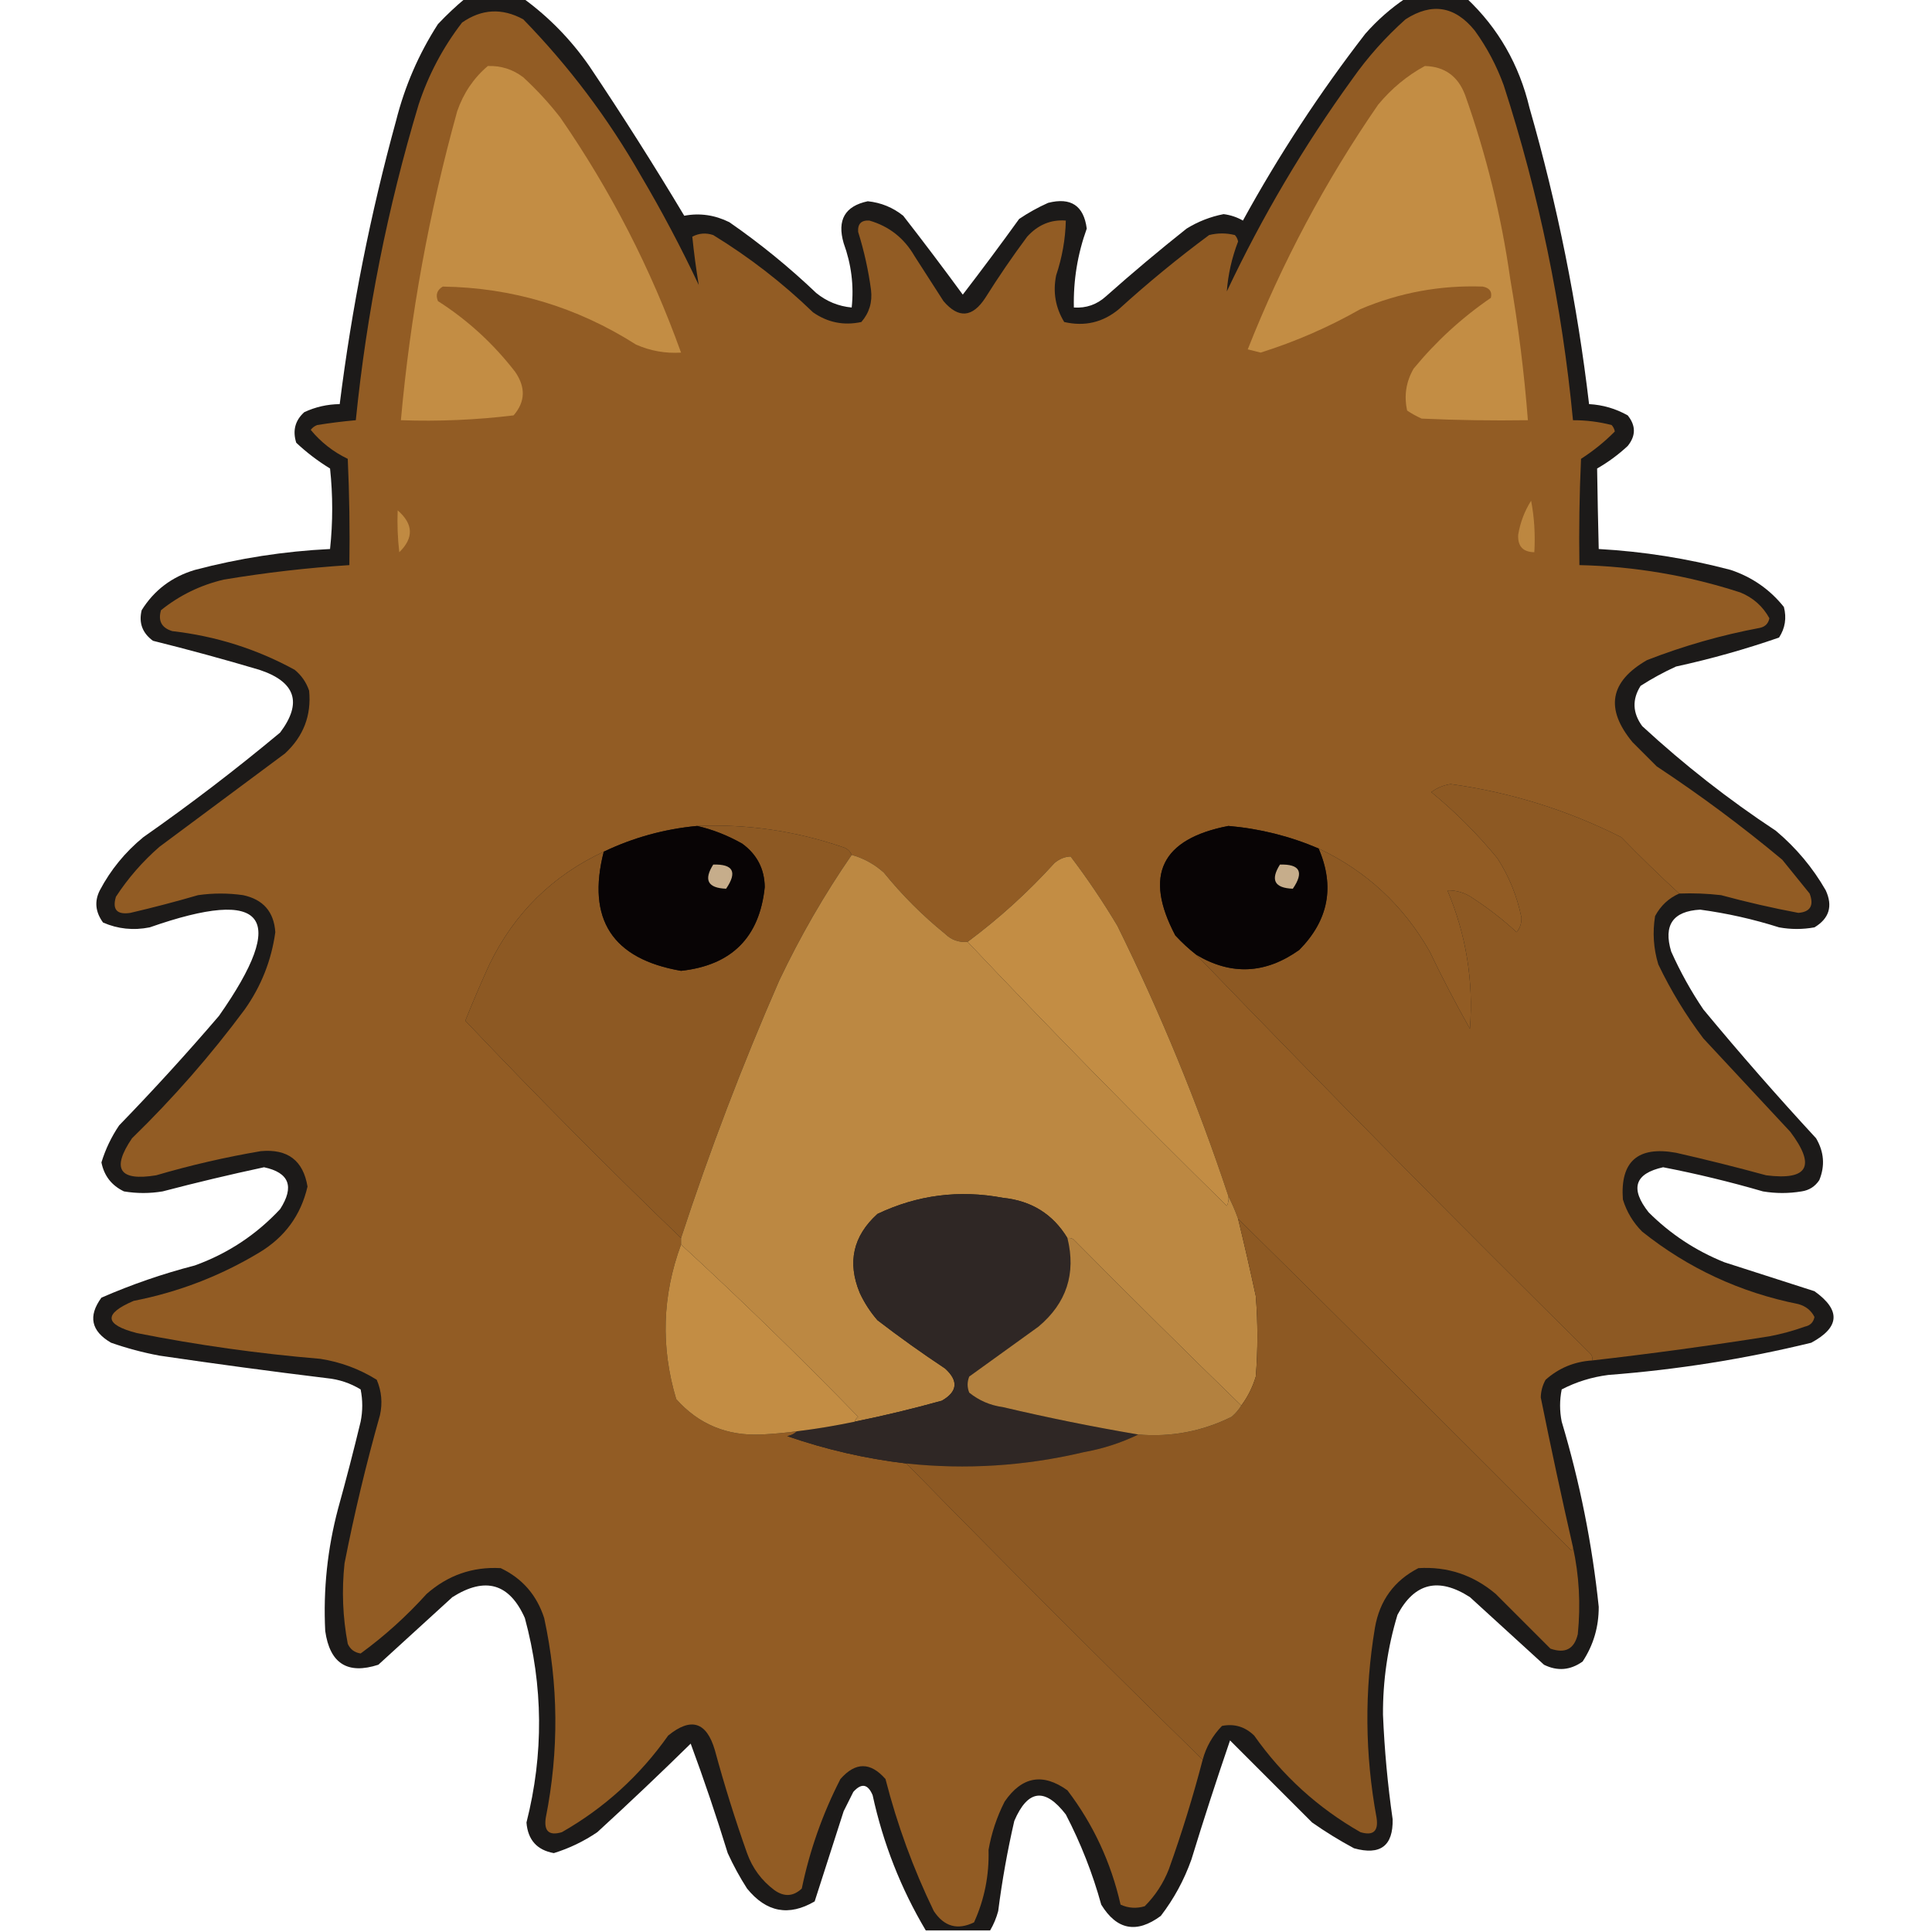 <?xml version="1.0" encoding="UTF-8"?>
<!DOCTYPE svg PUBLIC "-//W3C//DTD SVG 1.1//EN" "http://www.w3.org/Graphics/SVG/1.1/DTD/svg11.dtd">
<svg xmlns="http://www.w3.org/2000/svg" version="1.1" width="600px" height="600px" style="shape-rendering:geometricPrecision; text-rendering:geometricPrecision; image-rendering:optimizeQuality; fill-rule:evenodd; clip-rule:evenodd" xmlns:xlink="http://www.w3.org/1999/xlink">
<g><path style="opacity:0.902" fill="#040200" d="M 144.5,-0.5 C 150.5,-0.5 156.5,-0.5 162.5,-0.5C 170.472,5.306 177.305,12.306 183,20.5C 193.228,35.733 203.062,51.233 212.5,67C 217.31,66.091 221.977,66.757 226.5,69C 236.051,75.615 245.051,82.948 253.5,91C 256.729,93.616 260.396,95.116 264.5,95.5C 265.227,88.745 264.394,82.079 262,75.5C 259.914,68.323 262.414,63.989 269.5,62.5C 273.62,62.928 277.287,64.428 280.5,67C 286.788,75.077 292.955,83.244 299,91.5C 304.955,83.756 310.788,75.923 316.5,68C 319.339,66.08 322.339,64.413 325.5,63C 332.579,61.199 336.579,63.865 337.5,71C 334.643,78.927 333.309,87.093 333.5,95.5C 337.331,95.751 340.664,94.584 343.5,92C 351.648,84.762 359.981,77.762 368.5,71C 372.066,68.799 375.9,67.299 380,66.5C 382.151,66.772 384.151,67.439 386,68.5C 397.174,48.141 409.841,28.807 424,10.5C 427.767,6.224 431.934,2.557 436.5,-0.5C 442.833,-0.5 449.167,-0.5 455.5,-0.5C 465.298,8.741 471.798,20.074 475,33.5C 483.668,63.672 489.834,94.339 493.5,125.5C 497.769,125.734 501.769,126.901 505.5,129C 508.058,132.171 508.058,135.338 505.5,138.5C 502.6,141.199 499.433,143.533 496,145.5C 496.123,153.816 496.29,162.149 496.5,170.5C 510.387,171.277 524.053,173.444 537.5,177C 544.177,179.246 549.677,183.079 554,188.5C 554.893,191.916 554.393,195.083 552.5,198C 542.029,201.629 531.362,204.629 520.5,207C 516.673,208.746 513.007,210.746 509.5,213C 506.836,217.22 507.003,221.387 510,225.5C 522.973,237.478 536.807,248.311 551.5,258C 557.796,263.289 562.962,269.456 567,276.5C 569.254,281.403 568.087,285.237 563.5,288C 559.833,288.667 556.167,288.667 552.5,288C 544.492,285.456 536.325,283.623 528,282.5C 519.535,282.973 516.535,287.307 519,295.5C 521.826,301.822 525.159,307.822 529,313.5C 540.294,327.129 551.961,340.463 564,353.5C 566.484,357.732 566.818,362.065 565,366.5C 563.681,368.487 561.848,369.654 559.5,370C 555.5,370.667 551.5,370.667 547.5,370C 537.27,367.026 526.936,364.526 516.5,362.5C 507.666,364.456 506.166,369.122 512,376.5C 518.749,383.238 526.582,388.405 535.5,392C 544.845,395.002 554.178,398.002 563.5,401C 571.726,406.87 571.393,412.203 562.5,417C 541.789,422.048 520.789,425.381 499.5,427C 494.329,427.663 489.496,429.163 485,431.5C 484.333,434.833 484.333,438.167 485,441.5C 490.629,460.314 494.463,479.481 496.5,499C 496.524,505.237 494.858,510.903 491.5,516C 487.667,518.729 483.667,519.062 479.5,517C 471.833,510 464.167,503 456.5,496C 446.753,489.734 439.253,491.568 434,501.5C 430.946,511.6 429.446,521.933 429.5,532.5C 429.95,543.383 430.95,554.216 432.5,565C 432.668,573.268 428.668,576.268 420.5,574C 415.999,571.584 411.666,568.917 407.5,566C 398.946,557.446 390.446,548.946 382,540.5C 377.806,552.749 373.806,565.083 370,577.5C 367.737,583.861 364.571,589.694 360.5,595C 352.993,600.555 346.826,599.389 342,591.5C 339.316,581.782 335.65,572.449 331,563.5C 324.516,555.078 319.183,555.744 315,565.5C 312.869,574.747 311.203,584.08 310,593.5C 309.427,595.641 308.594,597.641 307.5,599.5C 300.833,599.5 294.167,599.5 287.5,599.5C 279.767,586.484 274.267,572.484 271,557.5C 269.522,554.007 267.522,553.674 265,556.5C 264,558.5 263,560.5 262,562.5C 258.996,571.856 255.996,581.19 253,590.5C 244.972,595.206 237.972,593.873 232,586.5C 229.746,582.993 227.746,579.327 226,575.5C 222.465,564.006 218.631,552.673 214.5,541.5C 205.037,550.794 195.371,559.96 185.5,569C 181.336,571.832 176.836,573.999 172,575.5C 166.767,574.563 163.934,571.396 163.5,566C 168.88,544.76 168.713,523.594 163,502.5C 158.204,491.723 150.704,489.556 140.5,496C 132.833,503 125.167,510 117.5,517C 107.924,520.11 102.424,516.61 101,506.5C 100.357,493.642 101.69,480.976 105,468.5C 107.489,459.543 109.823,450.543 112,441.5C 112.667,438.167 112.667,434.833 112,431.5C 108.785,429.539 105.285,428.373 101.5,428C 84.137,425.886 66.803,423.552 49.5,421C 44.396,420.046 39.396,418.713 34.5,417C 28.297,413.402 27.297,408.735 31.5,403C 40.887,398.902 50.554,395.569 60.5,393C 70.757,389.29 79.591,383.457 87,375.5C 91.491,368.498 89.825,364.165 82,362.5C 71.482,364.754 60.982,367.254 50.5,370C 46.5,370.667 42.5,370.667 38.5,370C 34.665,368.166 32.332,365.166 31.5,361C 32.758,356.891 34.592,353.058 37,349.5C 47.702,338.466 58.036,327.133 68,315.5C 89.727,284.541 82.56,275.374 46.5,288C 41.442,289.01 36.609,288.51 32,286.5C 29.613,283.224 29.279,279.891 31,276.5C 34.365,270.129 38.865,264.629 44.5,260C 59.117,249.773 73.283,238.939 87,227.5C 93.968,218.226 91.801,211.726 80.5,208C 69.549,204.745 58.549,201.745 47.5,199C 44.208,196.588 43.041,193.421 44,189.5C 47.857,183.305 53.357,179.139 60.5,177C 74.267,173.362 88.267,171.196 102.5,170.5C 103.391,162.151 103.391,153.818 102.5,145.5C 98.73,143.197 95.23,140.531 92,137.5C 90.817,133.726 91.651,130.559 94.5,128C 97.987,126.378 101.654,125.545 105.5,125.5C 109.216,95.751 115.05,66.418 123,37.5C 125.717,26.739 130.05,16.739 136,7.5C 138.729,4.601 141.562,1.934 144.5,-0.5 Z"/></g>
<g><path style="opacity:1" fill="#925c24" d="M 521.5,277.5 C 515.369,271.87 509.369,266.036 503.5,260C 486.766,251.565 469.099,246.065 450.5,243.5C 448.269,243.853 446.269,244.686 444.5,246C 451.946,252.112 458.779,258.946 465,266.5C 468.673,272.185 471.173,278.352 472.5,285C 472.546,286.728 472.046,288.228 471,289.5C 466.786,285.618 462.286,282.118 457.5,279C 455.091,277.293 452.425,276.46 449.5,276.5C 455.313,290.237 457.646,304.571 456.5,319.5C 452.11,311.723 447.943,303.723 444,295.5C 435.852,281.184 424.352,270.517 409.5,263.5C 400.57,259.676 391.236,257.343 381.5,256.5C 360.648,260.534 355.148,271.867 365,290.5C 367.037,292.706 369.203,294.706 371.5,296.5C 411.749,338.25 452.582,379.583 494,420.5C 494.464,421.094 494.631,421.761 494.5,422.5C 488.945,422.849 484.112,424.849 480,428.5C 479.042,430.199 478.542,432.033 478.5,434C 481.648,449.577 484.982,465.077 488.5,480.5C 488.565,480.938 488.399,481.272 488,481.5C 453.632,446.965 419.132,412.632 384.5,378.5C 383.651,376.112 382.651,373.779 381.5,371.5C 371.947,342.724 360.447,314.724 347,287.5C 342.558,280.06 337.725,272.894 332.5,266C 330.721,266.044 329.055,266.711 327.5,268C 319.227,277.112 310.227,285.279 300.5,292.5C 297.774,292.736 295.441,291.903 293.5,290C 286.5,284.333 280.167,278 274.5,271C 271.55,268.361 268.217,266.527 264.5,265.5C 263.942,264.21 262.942,263.377 261.5,263C 246.916,258.027 231.916,255.861 216.5,256.5C 206.316,257.462 196.649,260.128 187.5,264.5C 171.571,271.928 159.738,283.595 152,299.5C 149.362,305.275 146.862,311.109 144.5,317C 166.328,339.994 188.661,362.494 211.5,384.5C 211.5,385.167 211.5,385.833 211.5,386.5C 205.658,402.338 205.158,418.338 210,434.5C 216.968,442.331 225.801,445.998 236.5,445.5C 240.19,445.308 243.857,444.975 247.5,444.5C 246.737,445.268 245.737,445.768 244.5,446C 256.494,450.166 268.827,453 281.5,454.5C 311.833,485.5 342.5,516.167 373.5,546.5C 370.508,557.978 367.008,569.311 363,580.5C 361.287,584.873 358.787,588.707 355.5,592C 352.901,592.769 350.401,592.602 348,591.5C 345.046,578.428 339.546,566.594 331.5,556C 323.861,550.524 317.361,551.69 312,559.5C 309.584,564.246 307.917,569.246 307,574.5C 307.223,582.391 305.723,589.891 302.5,597C 297.38,599.506 293.214,598.339 290,593.5C 283.627,580.345 278.627,566.678 275,552.5C 270.333,547.167 265.667,547.167 261,552.5C 255.47,563.28 251.47,574.614 249,586.5C 246.373,588.988 243.54,589.155 240.5,587C 236.509,584.011 233.676,580.178 232,575.5C 228.267,564.966 224.933,554.299 222,543.5C 219.425,534.718 214.591,533.218 207.5,539C 198.697,551.472 187.697,561.472 174.5,569C 170.518,570.187 168.851,568.687 169.5,564.5C 173.624,543.747 173.458,523.08 169,502.5C 166.69,495.352 162.19,490.185 155.5,487C 146.793,486.513 139.126,489.18 132.5,495C 126.226,501.948 119.393,508.115 112,513.5C 110.108,513.223 108.775,512.223 108,510.5C 106.428,502.245 106.095,493.911 107,485.5C 110.037,470.018 113.704,454.685 118,439.5C 118.837,435.705 118.504,432.039 117,428.5C 111.654,425.161 105.82,422.994 99.5,422C 80.341,420.397 61.34,417.73 42.5,414C 32.389,411.37 32.055,408.037 41.5,404C 55.414,401.276 68.414,396.276 80.5,389C 88.443,384.237 93.443,377.404 95.5,368.5C 94.17,360.402 89.337,356.735 81,357.5C 70.031,359.361 59.198,361.861 48.5,365C 37.028,366.871 34.528,363.037 41,353.5C 53.785,341.055 65.451,327.722 76,313.5C 81.126,306.252 84.293,298.252 85.5,289.5C 85.079,283.169 81.746,279.336 75.5,278C 70.833,277.333 66.167,277.333 61.5,278C 54.552,280.023 47.552,281.856 40.5,283.5C 36.313,284.149 34.813,282.482 36,278.5C 39.754,272.742 44.254,267.575 49.5,263C 62.5,253.333 75.5,243.667 88.5,234C 94.244,228.689 96.744,222.189 96,214.5C 95.117,211.898 93.617,209.731 91.5,208C 79.671,201.539 67.004,197.539 53.5,196C 50.197,194.993 49.03,192.827 50,189.5C 55.759,184.871 62.259,181.704 69.5,180C 82.432,177.84 95.432,176.34 108.5,175.5C 108.667,164.495 108.5,153.495 108,142.5C 103.493,140.334 99.66,137.334 96.5,133.5C 97.025,132.808 97.692,132.308 98.5,132C 102.491,131.358 106.491,130.858 110.5,130.5C 113.858,97.212 120.358,64.545 130,32.5C 133.05,23.234 137.55,14.734 143.5,7C 149.592,2.759 155.925,2.426 162.5,6C 176.722,20.606 188.889,36.773 199,54.5C 205.509,65.517 211.509,76.85 217,88.5C 216.176,83.533 215.51,78.533 215,73.5C 217.064,72.409 219.231,72.242 221.5,73C 232.69,79.853 243.024,87.853 252.5,97C 257.06,100.174 262.06,101.174 267.5,100C 269.961,97.173 270.961,93.84 270.5,90C 269.681,83.908 268.348,77.908 266.5,72C 266.333,69.5 267.5,68.333 270,68.5C 276.107,70.267 280.774,73.934 284,79.5C 287,84.167 290,88.833 293,93.5C 297.656,98.977 301.99,98.644 306,92.5C 310.086,85.993 314.42,79.66 319,73.5C 322.368,69.801 326.368,68.135 331,68.5C 330.867,74.259 329.867,79.926 328,85.5C 326.945,90.687 327.778,95.52 330.5,100C 336.86,101.468 342.526,100.135 347.5,96C 356.465,87.855 365.799,80.189 375.5,73C 378.167,72.333 380.833,72.333 383.5,73C 384.022,73.561 384.355,74.228 384.5,75C 382.556,80.064 381.389,85.231 381,90.5C 392.008,67.197 405.008,45.197 420,24.5C 424.758,17.738 430.258,11.571 436.5,6C 444.681,0.724 451.848,1.891 458,9.5C 461.779,14.723 464.779,20.39 467,26.5C 477.965,60.364 485.132,95.031 488.5,130.5C 492.56,130.485 496.56,130.985 500.5,132C 501.022,132.561 501.355,133.228 501.5,134C 498.372,137.166 494.872,140 491,142.5C 490.5,153.495 490.333,164.495 490.5,175.5C 507.615,175.888 524.282,178.721 540.5,184C 544.456,185.624 547.456,188.29 549.5,192C 549.18,193.653 548.18,194.653 546.5,195C 534.539,197.241 522.873,200.574 511.5,205C 499.92,211.645 498.42,220.145 507,230.5C 509.5,233 512,235.5 514.5,238C 528.035,246.936 541.035,256.602 553.5,267C 556.333,270.5 559.167,274 562,277.5C 563.393,281.202 562.226,283.202 558.5,283.5C 550.432,281.983 542.432,280.15 534.5,278C 530.179,277.501 525.846,277.334 521.5,277.5 Z"/></g>
<g><path style="opacity:1" fill="#c38d44" d="M 151.5,20.5 C 155.599,20.367 159.266,21.533 162.5,24C 166.702,27.867 170.535,32.033 174,36.5C 189.656,59.144 202.156,83.478 211.5,109.5C 206.629,109.808 201.963,108.975 197.5,107C 179.156,95.328 159.156,89.328 137.5,89C 135.717,90.067 135.217,91.567 136,93.5C 145.251,99.416 153.251,106.749 160,115.5C 163.302,120.306 163.135,124.806 159.5,129C 147.896,130.412 136.229,130.912 124.5,130.5C 127.42,97.979 133.254,65.979 142,34.5C 143.967,28.863 147.133,24.196 151.5,20.5 Z"/></g>
<g><path style="opacity:1" fill="#c38d44" d="M 442.5,20.5 C 448.631,20.658 452.798,23.658 455,29.5C 461.568,48 466.235,67 469,86.5C 471.523,101.094 473.357,115.761 474.5,130.5C 463.495,130.667 452.495,130.5 441.5,130C 439.919,129.293 438.419,128.46 437,127.5C 435.993,122.889 436.66,118.555 439,114.5C 445.969,106.02 453.969,98.687 463,92.5C 463.448,90.591 462.615,89.424 460.5,89C 447.313,88.531 434.647,90.864 422.5,96C 412.595,101.623 402.261,106.123 391.5,109.5C 390.167,109.167 388.833,108.833 387.5,108.5C 398.155,81.515 411.655,56.182 428,32.5C 432.172,27.476 437.005,23.476 442.5,20.5 Z"/></g>
<g><path style="opacity:1" fill="#bd8740" d="M 475.5,155.5 C 476.488,160.64 476.821,165.974 476.5,171.5C 472.938,171.436 471.271,169.603 471.5,166C 472.137,162.228 473.47,158.728 475.5,155.5 Z"/></g>
<g><path style="opacity:1" fill="#c08a42" d="M 123.5,158.5 C 128.385,162.722 128.551,167.055 124,171.5C 123.501,167.179 123.334,162.846 123.5,158.5 Z"/></g>
<g><path style="opacity:1" fill="#8d5923" d="M 521.5,277.5 C 518.242,278.921 515.742,281.254 514,284.5C 513.174,289.589 513.508,294.589 515,299.5C 518.913,307.667 523.58,315.333 529,322.5C 538,332.167 547,341.833 556,351.5C 564.001,362.141 561.501,366.641 548.5,365C 539.217,362.461 529.884,360.128 520.5,358C 508.643,355.865 503.143,360.698 504,372.5C 505.173,376.337 507.173,379.671 510,382.5C 524.277,393.886 540.443,401.386 558.5,405C 560.813,405.641 562.48,406.974 563.5,409C 563.18,410.653 562.18,411.653 560.5,412C 556.916,413.292 553.249,414.292 549.5,415C 531.171,417.898 512.838,420.398 494.5,422.5C 494.631,421.761 494.464,421.094 494,420.5C 452.582,379.583 411.749,338.25 371.5,296.5C 382.351,302.983 393.018,302.483 403.5,295C 412.598,285.787 414.598,275.287 409.5,263.5C 424.352,270.517 435.852,281.184 444,295.5C 447.943,303.723 452.11,311.723 456.5,319.5C 457.646,304.571 455.313,290.237 449.5,276.5C 452.425,276.46 455.091,277.293 457.5,279C 462.286,282.118 466.786,285.618 471,289.5C 472.046,288.228 472.546,286.728 472.5,285C 471.173,278.352 468.673,272.185 465,266.5C 458.779,258.946 451.946,252.112 444.5,246C 446.269,244.686 448.269,243.853 450.5,243.5C 469.099,246.065 486.766,251.565 503.5,260C 509.369,266.036 515.369,271.87 521.5,277.5 Z"/></g>
<g><path style="opacity:1" fill="#8d5923" d="M 216.5,256.5 C 231.916,255.861 246.916,258.027 261.5,263C 262.942,263.377 263.942,264.21 264.5,265.5C 256.013,277.791 248.513,290.791 242,304.5C 230.546,330.699 220.379,357.366 211.5,384.5C 188.661,362.494 166.328,339.994 144.5,317C 146.862,311.109 149.362,305.275 152,299.5C 159.738,283.595 171.571,271.928 187.5,264.5C 182.155,285.475 190.155,297.808 211.5,301.5C 227.22,299.78 235.887,291.113 237.5,275.5C 237.426,269.852 235.092,265.352 230.5,262C 225.983,259.445 221.316,257.612 216.5,256.5 Z"/></g>
<g><path style="opacity:1" fill="#080405" d="M 409.5,263.5 C 414.598,275.287 412.598,285.787 403.5,295C 393.018,302.483 382.351,302.983 371.5,296.5C 369.203,294.706 367.037,292.706 365,290.5C 355.148,271.867 360.648,260.534 381.5,256.5C 391.236,257.343 400.57,259.676 409.5,263.5 Z"/></g>
<g><path style="opacity:1" fill="#080405" d="M 216.5,256.5 C 221.316,257.612 225.983,259.445 230.5,262C 235.092,265.352 237.426,269.852 237.5,275.5C 235.887,291.113 227.22,299.78 211.5,301.5C 190.155,297.808 182.155,285.475 187.5,264.5C 196.649,260.128 206.316,257.462 216.5,256.5 Z"/></g>
<g><path style="opacity:1" fill="#bc8842" d="M 264.5,265.5 C 268.217,266.527 271.55,268.361 274.5,271C 280.167,278 286.5,284.333 293.5,290C 295.441,291.903 297.774,292.736 300.5,292.5C 326.748,320.249 353.581,347.583 381,374.5C 381.483,373.552 381.649,372.552 381.5,371.5C 382.651,373.779 383.651,376.112 384.5,378.5C 386.437,386.445 388.271,394.445 390,402.5C 390.667,410.833 390.667,419.167 390,427.5C 389.014,430.806 387.514,433.806 385.5,436.5C 368.035,419.535 350.701,402.368 333.5,385C 332.906,384.536 332.239,384.369 331.5,384.5C 327.008,377.076 320.342,372.91 311.5,372C 297.912,369.435 284.912,371.102 272.5,377C 264.927,383.864 263.094,392.031 267,401.5C 268.439,404.603 270.273,407.436 272.5,410C 279.324,415.245 286.324,420.245 293.5,425C 297.729,428.843 297.395,432.177 292.5,435C 283.56,437.487 274.56,439.654 265.5,441.5C 265.611,440.883 265.944,440.383 266.5,440C 248.582,421.58 230.248,403.746 211.5,386.5C 211.5,385.833 211.5,385.167 211.5,384.5C 220.379,357.366 230.546,330.699 242,304.5C 248.513,290.791 256.013,277.791 264.5,265.5 Z"/></g>
<g><path style="opacity:1" fill="#c38d44" d="M 381.5,371.5 C 381.649,372.552 381.483,373.552 381,374.5C 353.581,347.583 326.748,320.249 300.5,292.5C 310.227,285.279 319.227,277.112 327.5,268C 329.055,266.711 330.721,266.044 332.5,266C 337.725,272.894 342.558,280.06 347,287.5C 360.447,314.724 371.947,342.724 381.5,371.5 Z"/></g>
<g><path style="opacity:1" fill="#c6ad8b" d="M 221.5,268.5 C 227.704,268.314 229.037,270.814 225.5,276C 219.812,275.79 218.479,273.29 221.5,268.5 Z"/></g>
<g><path style="opacity:1" fill="#c6ad8b" d="M 397.5,268.5 C 403.704,268.314 405.037,270.814 401.5,276C 395.812,275.79 394.479,273.29 397.5,268.5 Z"/></g>
<g><path style="opacity:1" fill="#2f2725" d="M 331.5,384.5 C 334.216,395.518 331.216,404.685 322.5,412C 315.333,417.167 308.167,422.333 301,427.5C 300.333,429.167 300.333,430.833 301,432.5C 304.049,434.964 307.549,436.464 311.5,437C 325.42,440.284 339.42,443.117 353.5,445.5C 348.202,448.083 342.535,449.916 336.5,451C 318.355,455.292 300.021,456.459 281.5,454.5C 268.827,453 256.494,450.166 244.5,446C 245.737,445.768 246.737,445.268 247.5,444.5C 253.545,443.758 259.545,442.758 265.5,441.5C 274.56,439.654 283.56,437.487 292.5,435C 297.395,432.177 297.729,428.843 293.5,425C 286.324,420.245 279.324,415.245 272.5,410C 270.273,407.436 268.439,404.603 267,401.5C 263.094,392.031 264.927,383.864 272.5,377C 284.912,371.102 297.912,369.435 311.5,372C 320.342,372.91 327.008,377.076 331.5,384.5 Z"/></g>
<g><path style="opacity:1" fill="#8d5923" d="M 384.5,378.5 C 419.132,412.632 453.632,446.965 488,481.5C 488.399,481.272 488.565,480.938 488.5,480.5C 490.423,489.272 490.923,498.272 490,507.5C 488.923,512.115 486.09,513.615 481.5,512C 475.833,506.333 470.167,500.667 464.5,495C 457.517,489.117 449.517,486.45 440.5,487C 432.972,490.864 428.472,497.031 427,505.5C 423.714,525.169 423.88,544.836 427.5,564.5C 428.149,568.687 426.482,570.187 422.5,569C 409.303,561.472 398.303,551.472 389.5,539C 386.662,536.242 383.329,535.242 379.5,536C 376.589,538.99 374.589,542.49 373.5,546.5C 342.5,516.167 311.833,485.5 281.5,454.5C 300.021,456.459 318.355,455.292 336.5,451C 342.535,449.916 348.202,448.083 353.5,445.5C 363.692,446.368 373.359,444.534 382.5,440C 383.71,438.961 384.71,437.794 385.5,436.5C 387.514,433.806 389.014,430.806 390,427.5C 390.667,419.167 390.667,410.833 390,402.5C 388.271,394.445 386.437,386.445 384.5,378.5 Z"/></g>
<g><path style="opacity:1" fill="#b3813f" d="M 331.5,384.5 C 332.239,384.369 332.906,384.536 333.5,385C 350.701,402.368 368.035,419.535 385.5,436.5C 384.71,437.794 383.71,438.961 382.5,440C 373.359,444.534 363.692,446.368 353.5,445.5C 339.42,443.117 325.42,440.284 311.5,437C 307.549,436.464 304.049,434.964 301,432.5C 300.333,430.833 300.333,429.167 301,427.5C 308.167,422.333 315.333,417.167 322.5,412C 331.216,404.685 334.216,395.518 331.5,384.5 Z"/></g>
<g><path style="opacity:1" fill="#c38d44" d="M 211.5,386.5 C 230.248,403.746 248.582,421.58 266.5,440C 265.944,440.383 265.611,440.883 265.5,441.5C 259.545,442.758 253.545,443.758 247.5,444.5C 243.857,444.975 240.19,445.308 236.5,445.5C 225.801,445.998 216.968,442.331 210,434.5C 205.158,418.338 205.658,402.338 211.5,386.5 Z"/></g>
</svg>
